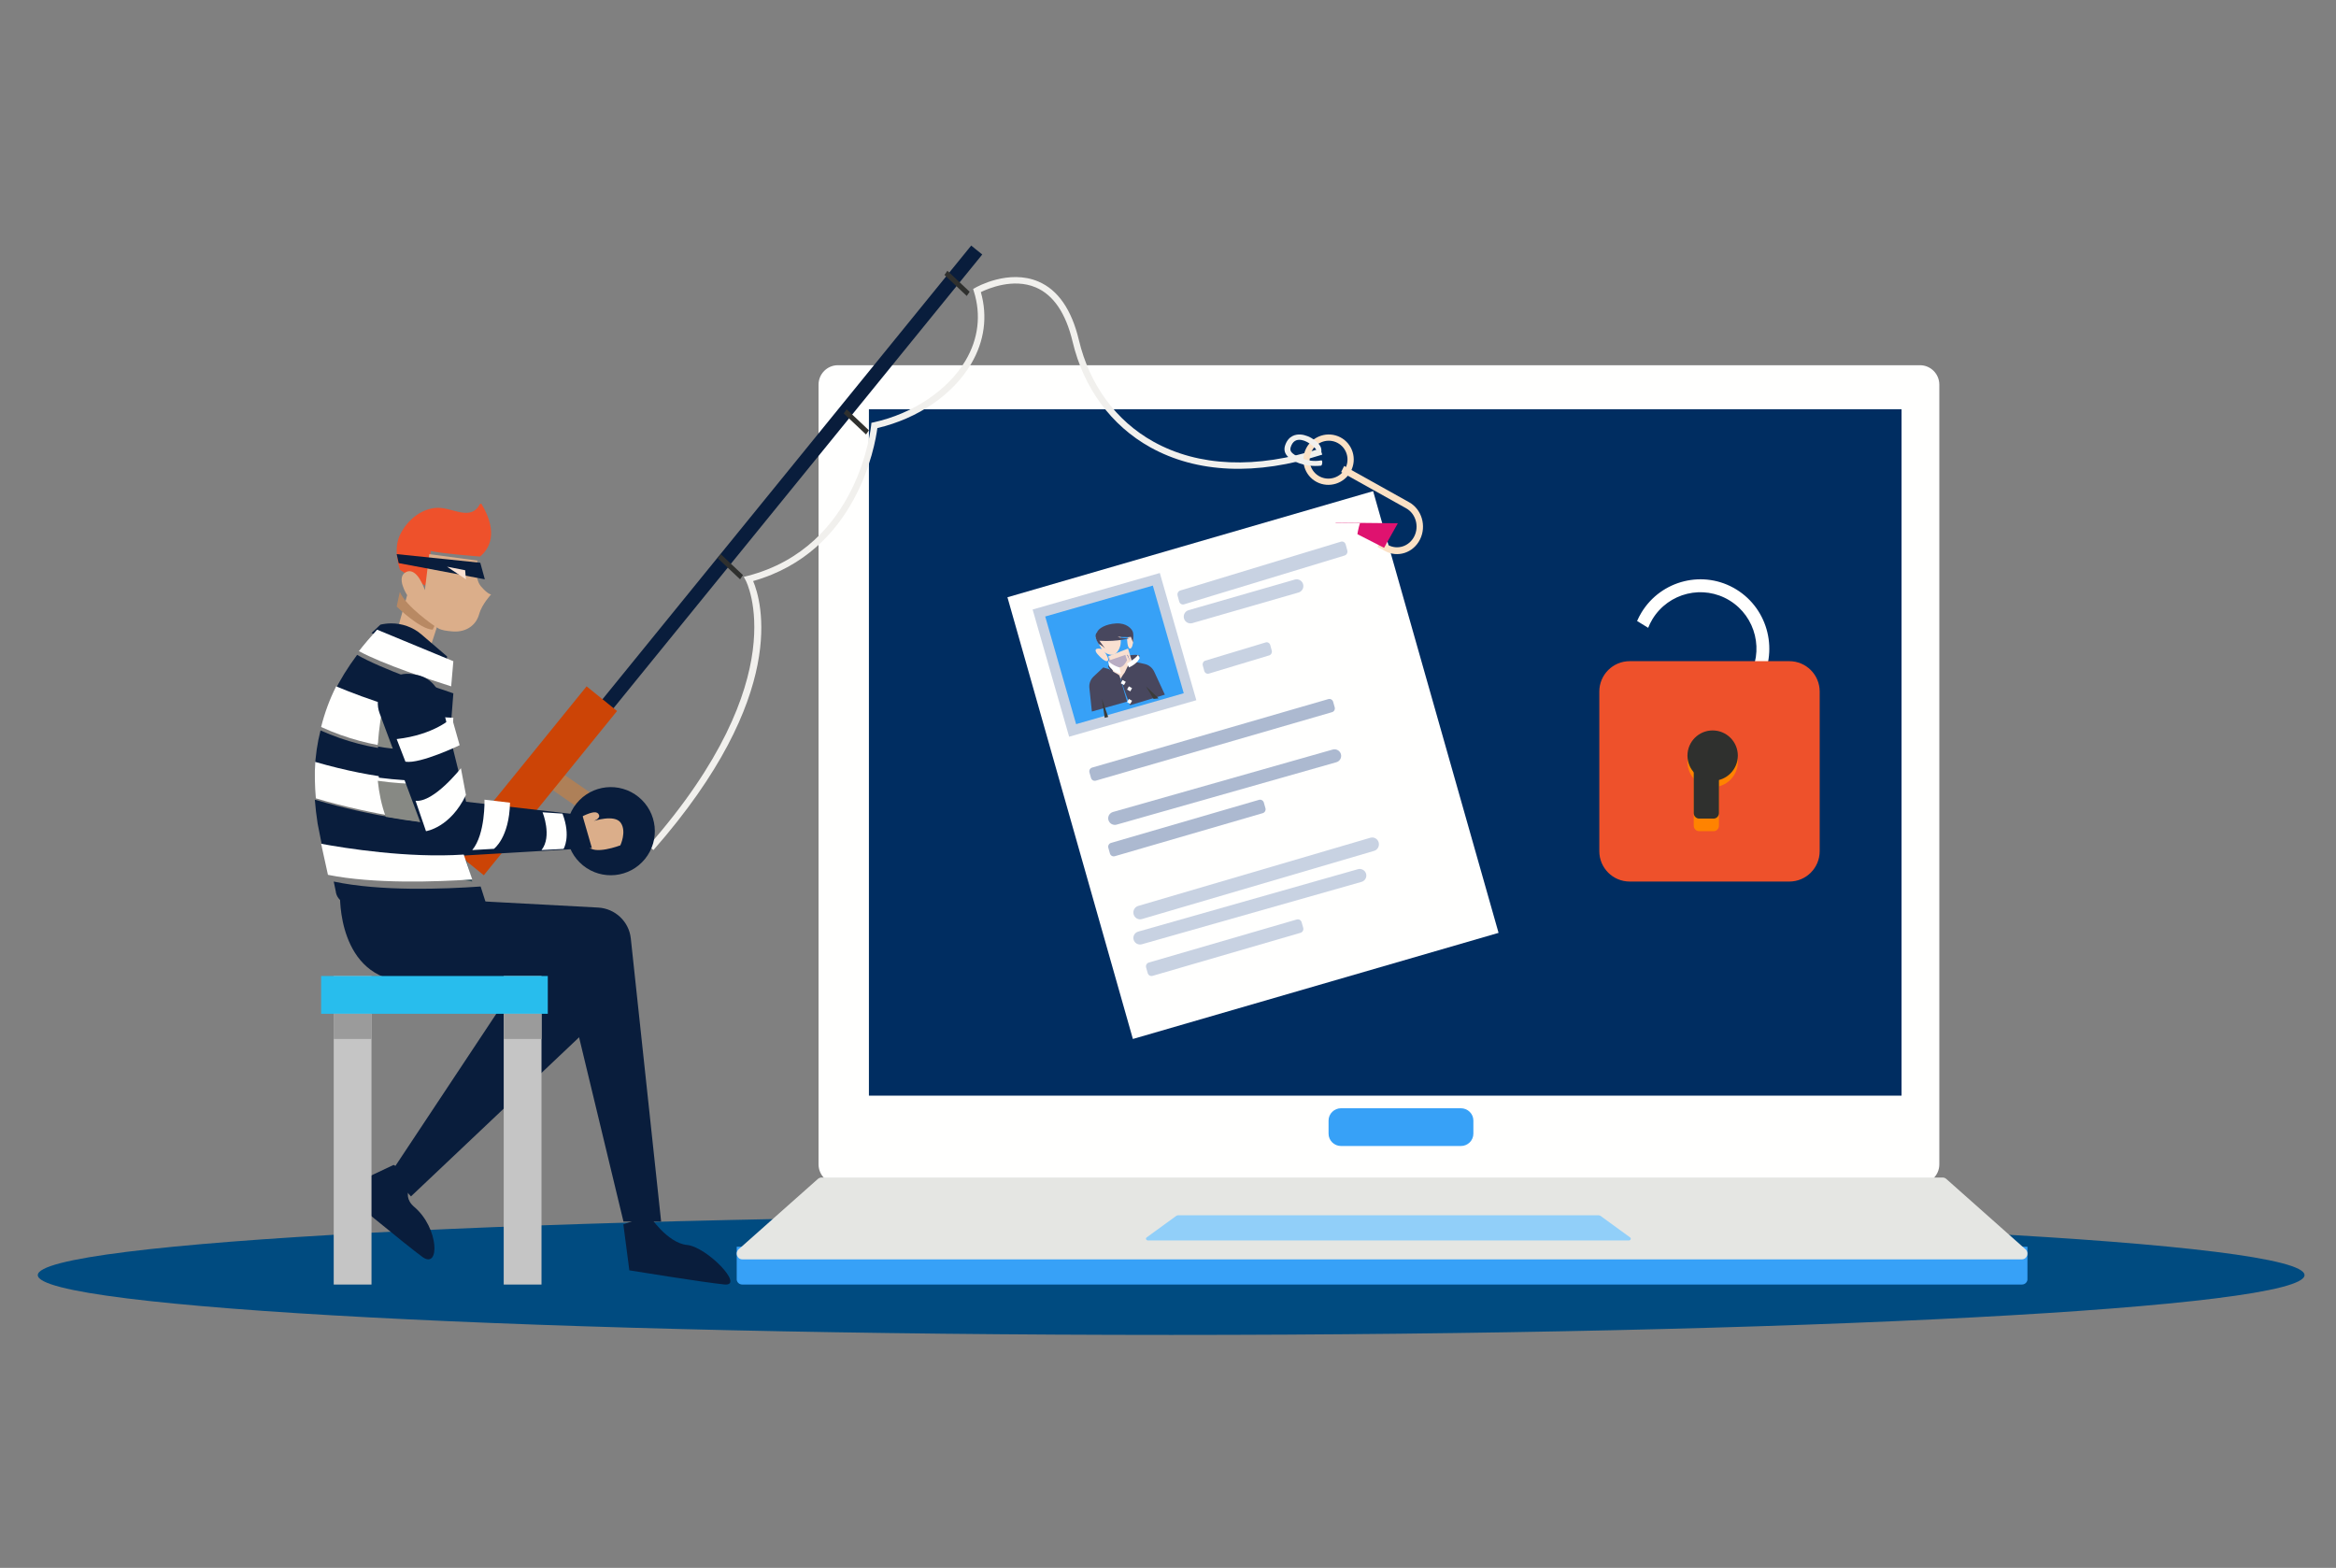 <?xml version="1.0" encoding="UTF-8"?> <svg xmlns="http://www.w3.org/2000/svg" xmlns:xlink="http://www.w3.org/1999/xlink" width="371px" height="249px" viewBox="0 0 371 249"><rect x="0" y="0" width="371" height="249" fill="#808080" stroke="none"/><!-- Generator: Sketch 51.3 (57544) - http://www.bohemiancoding.com/sketch --><title> Automated Cyber Attacks: The Next Big Threat.</title><desc>Created with Sketch.</desc><defs></defs><g id="-Automated-Cyber-Attacks:-The-Next-Big-Threat." stroke="none" stroke-width="1" fill="none" fill-rule="evenodd"><g id="Group-Copy-3" transform="translate(6, 39)"><path d="M0,163.501 C0,158.254 80.589,154 180,154 C279.412,154 360,158.254 360,163.501 C360,168.748 279.412,173 180,173 C80.589,173 0,168.748 0,163.501 Z" id="Fill-4" fill="#004B80"></path><path d="M298.927,149 L127.074,149 C125.377,149 124,147.618 124,145.914 L124,22.086 C124,20.382 125.377,19 127.074,19 L298.927,19 C300.624,19 302,20.382 302,22.086 L302,145.914 C302,147.618 300.624,149 298.927,149" id="Fill-5" fill="#FFFFFE"></path><polygon id="Fill-6" fill="#002D61" points="132 135 296 135 296 26 132 26"></polygon><path d="M315.996,164.079 C316.041,164.533 315.676,165 315.104,165 L111.897,165 C111.326,165 110.959,164.533 111.004,164.079 L111.004,159 L315.996,159 L315.996,164.079 Z" id="Fill-7" fill="#37A1F7"></path><path d="M315.102,161 L111.899,161 C111.07,161 110.685,159.956 111.308,159.404 L123.898,148.225 C124.062,148.08 124.272,148 124.489,148 L302.51,148 C302.729,148 302.939,148.08 303.103,148.225 L315.691,159.404 C316.316,159.956 315.929,161 315.102,161" id="Fill-8" fill="#E5E6E3"></path><path d="M252.664,158 L176.338,158 C176.027,158 175.882,157.68 176.116,157.51 L180.846,154.069 L181.068,154 L247.933,154 L248.155,154.069 L252.884,157.51 C253.118,157.68 252.974,158 252.664,158" id="Fill-9" fill="#91CFF9"></path><path d="M226.009,143 L206.991,143 C205.893,143 205,142.124 205,141.044 L205,138.957 C205,137.878 205.893,137 206.991,137 L226.009,137 C227.109,137 228,137.878 228,138.957 L228,141.044 C228,142.124 227.109,143 226.009,143" id="Fill-10" fill="#37A1F7"></path><polyline id="Fill-11" fill="#FFFFFE" points="232 109.148 173.923 126 154 55.852 212.077 39 232 109.148"></polyline><polyline id="Fill-12" fill="#C8D2E2" points="163.799 78 158 57.799 178.201 52 184 72.201 163.799 78"></polyline><polyline id="Fill-13" fill="#37A1F7" points="182 71.093 164.907 76 160 58.907 177.092 54 182 71.093"></polyline><path d="M170,66.892 C170,66.892 170.125,66.31 170.892,66.003 C171.113,65.916 170.925,67.615 170.925,67.615 L170.697,68 L170,66.892" id="Fill-14" fill="#48475E"></path><path d="M175,65.082 C175,65.082 174.476,64.867 173.08,65.133 C172.677,65.21 173.934,65.936 173.934,65.936 L174.512,66 L175,65.082" id="Fill-15" fill="#48475E"></path><polyline id="Fill-16" fill="#F9E0D1" points="170 65.229 170.784 67.678 173.376 70 174 66.8 173.151 64 170 65.229"></polyline><path d="M170.33,66 L170,65.008 L170.018,65 L170.366,65.987 C170.354,65.992 170.342,65.995 170.33,66" id="Fill-17" fill="#7876AA"></path><path d="M170.132,66.315 C170.114,66.306 170.096,66.297 170.081,66.285 L170,66.015 C170.012,66.009 170.024,66.006 170.036,66 L170.132,66.315" id="Fill-18" fill="#5F5E87"></path><path d="M173.489,66 L173,65.024 L173.111,65 L173.498,65.998 C173.495,65.998 173.492,65.998 173.489,66" id="Fill-19" fill="#7876AA"></path><path d="M173,65.003 C173.003,65 173.006,65 173.009,65 L173.042,65.153 L173,65.003 Z" id="Fill-20" fill="#5F5E87"></path><path d="M171.632,67 C171.267,67 170.818,66.854 170.216,66.566 L170.169,66.432 L170,65.942 L172.724,65 L172.962,65.726 L172.982,65.79 L173,65.859 C172.58,66.626 172.215,67 171.632,67" id="Fill-21" fill="#B9ADC3"></path><path d="M168,62.185 C168,62.185 168.409,63.115 168.926,63.998 C169.444,64.882 170.441,65.095 170.869,64.965 C171.39,64.807 171.962,63.948 171.994,63.049 C172.027,62.15 171.906,61 171.906,61 L168,62.185" id="Fill-22" fill="#F9E0D1"></path><path d="M173,62.392 C173.729,61.682 174.029,62.042 173.998,62.637 C173.965,63.231 173.774,64.16 173.391,63.976 C173.008,63.793 173,62.392 173,62.392" id="Fill-23" fill="#F9E0D1"></path><path d="M169.138,64.103 C167.833,63.772 167.8,64.294 168.294,64.875 C168.788,65.454 169.705,66.287 169.961,65.901 C170.217,65.515 169.138,64.103 169.138,64.103" id="Fill-24" fill="#F9E0D1"></path><path d="M168.604,62.764 C171.596,62.954 173.567,62.301 173.567,62.301 C173.567,62.301 172.454,62.537 171.493,62.126 C171.493,62.126 173.152,62.236 173.61,62.14 L173.94,63.024 C173.94,63.024 174.091,61.816 173.913,61.336 C173.733,60.857 172.928,59.914 171.273,60.006 C169.619,60.098 168.421,60.8 168.217,61.447 C168.217,61.447 167.575,61.895 168.501,63.272 C168.501,63.272 169.05,63.493 169.518,64 L168.604,62.764" id="Fill-25" fill="#48475E"></path><path d="M173.741,66 L175.797,66.447 C176.461,66.59 177.023,67.052 177.322,67.694 L179,71.32 L173.472,73 C173.472,73 172.333,70.074 172.003,68.859 C171.953,68.675 172.632,67.796 172.632,67.796 L173.142,66.734 L173.741,66" id="Fill-26" fill="#48475E"></path><path d="M169.221,67 L167.686,68.437 C167.189,68.901 166.941,69.564 167.012,70.232 L167.411,74 L173,72.424 C173,72.424 172.134,69.466 171.801,68.325 C171.751,68.153 171.083,67.844 171.083,67.844 L170.106,67.268 L169.221,67" id="Fill-27" fill="#48475E"></path><path d="M170,66 C170.785,66.725 171.798,67.002 171.798,67.002 C171.798,67.002 171.874,67.275 172,68 C170.821,67.814 170.163,66.801 170.163,66.801 L170,66" id="Fill-28" fill="#FFFFFE"></path><polyline id="Fill-29" fill="#3B3C3A" points="169 72 169.451 75 170 74.859 169 72"></polyline><path d="M174.753,65 C174.152,65.753 173,66.376 173,66.376 C173,66.376 173.059,66.555 173.309,67 C174.728,66.348 175,65.5 175,65.5 L174.753,65" id="Fill-30" fill="#FFFFFE"></path><polyline id="Fill-31" fill="#3B3C3A" points="176 70 178 71.903 177.213 72 176 70"></polyline><polyline id="Fill-32" fill="#FFFFFE" points="172.795 69.282 172.51 69.792 172 69.51 172.285 69 172.795 69.282"></polyline><polyline id="Fill-33" fill="#FFFFFE" points="173.792 70.285 173.51 70.792 173 70.51 173.282 70 173.792 70.285"></polyline><polyline id="Fill-34" fill="#FFFFFE" points="173.792 72.282 173.51 72.792 173 72.51 173.282 72 173.792 72.282"></polyline><path d="M207.548,49.223 L182.049,56.975 C181.717,57.074 181.37,56.872 181.276,56.522 L181.025,55.596 C180.929,55.244 181.12,54.877 181.452,54.778 L206.953,47.026 C207.283,46.925 207.63,47.129 207.724,47.479 L207.975,48.405 C208.071,48.756 207.88,49.122 207.548,49.223" id="Fill-35" fill="#C8D2E2"></path><path d="M200.229,55.097 L183.361,59.959 C182.794,60.12 182.204,59.793 182.042,59.226 C181.879,58.657 182.205,58.065 182.772,57.902 L199.642,53.042 C200.207,52.879 200.797,53.206 200.958,53.775 C201.122,54.343 200.794,54.934 200.229,55.097" id="Fill-36" fill="#C8D2E2"></path><path d="M195.574,65.083 L185.99,67.976 C185.675,68.07 185.35,67.88 185.259,67.552 L185.023,66.685 C184.934,66.356 185.114,66.012 185.426,65.919 L195.012,63.024 C195.325,62.93 195.65,63.12 195.741,63.449 L195.977,64.316 C196.066,64.645 195.886,64.988 195.574,65.083" id="Fill-37" fill="#C8D2E2"></path><path d="M205.552,74.1 L168.038,84.976 C167.71,85.07 167.366,84.879 167.273,84.547 L167.024,83.672 C166.93,83.341 167.119,82.995 167.448,82.9 L204.963,72.024 C205.292,71.93 205.634,72.121 205.728,72.453 L205.976,73.328 C206.07,73.658 205.881,74.005 205.552,74.1" id="Fill-38" fill="#ACB9D0"></path><path d="M206.236,82.052 L171.35,91.959 C170.788,92.118 170.204,91.797 170.041,91.242 C169.88,90.688 170.205,90.109 170.766,89.949 L205.652,80.04 C206.212,79.882 206.798,80.202 206.959,80.759 C207.12,81.313 206.796,81.892 206.236,82.052" id="Fill-39" fill="#ACB9D0"></path><path d="M194.546,90.139 L171.053,96.975 C170.72,97.072 170.372,96.877 170.276,96.539 L170.025,95.648 C169.929,95.31 170.121,94.958 170.454,94.861 L193.947,88.025 C194.28,87.928 194.627,88.123 194.723,88.461 L194.976,89.352 C195.071,89.69 194.878,90.042 194.546,90.139" id="Fill-40" fill="#ACB9D0"></path><path d="M212.231,96.128 L175.355,106.958 C174.792,107.123 174.204,106.789 174.041,106.214 C173.88,105.637 174.206,105.036 174.769,104.871 L211.646,94.042 C212.209,93.877 212.796,94.209 212.959,94.786 C213.119,95.362 212.795,95.963 212.231,96.128" id="Fill-41" fill="#C8D2E2"></path><path d="M210.236,101.051 L175.349,110.959 C174.789,111.118 174.203,110.798 174.041,110.242 C173.881,109.688 174.205,109.108 174.767,108.949 L209.653,99.041 C210.212,98.881 210.799,99.203 210.959,99.758 C211.12,100.312 210.796,100.892 210.236,101.051" id="Fill-42" fill="#C8D2E2"></path><path d="M200.546,109.139 L177.054,115.976 C176.72,116.072 176.372,115.877 176.277,115.538 L176.025,114.647 C175.929,114.311 176.121,113.958 176.454,113.862 L199.946,107.025 C200.28,106.929 200.628,107.122 200.723,107.462 L200.975,108.353 C201.071,108.689 200.879,109.043 200.546,109.139" id="Fill-43" fill="#C8D2E2"></path><path d="M70.452,41 C73.245,45.631 71.683,48.204 70.24,49.386 C70.24,49.386 64.013,48.912 62.398,48.493 C62.398,48.493 62.126,53.039 61.491,54 L57.543,51.524 C57.543,51.524 56.322,48.403 57.542,45.908 C58.762,43.411 61.128,41.686 63.526,41.646 C65.923,41.606 68.821,43.837 70.23,41.027 L70.452,41" id="Fill-44" fill="#EE512B"></path><path d="M69.825,50.027 C69.825,50.027 69.252,52.784 70.375,54.106 C71.5,55.425 72,55.397 72,55.397 C72,55.397 70.521,56.967 70.093,58.545 C69.666,60.124 68.238,61.42 65.963,61.283 C63.687,61.147 63.388,60.609 63.388,60.609 L61.292,67 C61.292,67 57.681,63.249 57,61.408 L58.664,55.519 C58.664,55.519 56.772,52.611 58.541,51.825 C60.308,51.038 61.479,54.729 61.479,54.729 L62.17,49 L69.825,50.027" id="Fill-45" fill="#DBAE8A"></path><path d="M62.72,61 C60.658,60.92 57,57.322 57,57.322 L57.497,55 C58.502,57.357 63,60.406 63,60.406 L62.72,61" id="Fill-46" fill="#B88963"></path><path d="M93,155.444 L93.951,162.743 C93.951,162.743 105.743,164.661 109.046,164.988 C112.35,165.316 106.26,159.014 103.106,158.71 C99.951,158.405 97.087,154 97.087,154 L93,155.444" id="Fill-47" fill="#091D3C"></path><path d="M64.941,66 L53,61.536 C53.46,61.103 53.918,60.651 54.418,60.199 C54.977,60.073 55.556,60 56.135,60 C57.872,60 59.569,60.597 60.886,61.717 L65,65.242 L64.941,66" id="Fill-48" fill="#091D3C"></path><path d="M65.62,76 C59.603,75.846 51.708,72.968 47,71.02 C47.992,69.007 49.216,67.015 50.716,65 C54.705,67.281 62.729,70.025 66,71.109 L65.62,76" id="Fill-49" fill="#091D3C"></path><path d="M65,80.143 L64.527,85.879 C60.561,86.216 53.822,86.005 44,83.201 C44.103,81.05 44.39,79.003 44.905,77 C53.041,80.648 60.644,80.628 65,80.143" id="Fill-50" fill="#091D3C"></path><path d="M68,97.856 C59.056,98.519 49.045,96.723 45.271,95.954 L44.45,91.826 C44.245,90.523 44.102,89.24 44,88 C53.209,90.735 61.867,91.763 66.236,92.126 L68,97.856" id="Fill-51" fill="#091D3C"></path><path d="M72,107 L51.205,103.897 C49.81,105.242 47.499,104.393 47.312,102.49 L47,101 C54.41,102.572 64.443,102.2 70.334,101.786 L72,107" id="Fill-52" fill="#091D3C"></path><path d="M219.525,46.668 C218.464,48.799 215.964,49.62 213.951,48.496 L212.789,47.848 L213.265,46.889 L214.428,47.539 C215.942,48.384 217.823,47.767 218.62,46.163 C219.418,44.558 218.835,42.566 217.321,41.721 L207,35.959 L207.475,35 L217.798,40.762 C219.809,41.886 220.586,44.535 219.525,46.668" id="Fill-53" fill="#FBE1C5"></path><polyline id="Fill-54" fill="#DF126F" points="213.816 48 216 44.101 206 44 213.816 48"></polyline><polyline id="Fill-55" fill="#091D3C" points="87.754 78 86 76.583 148.244 0 150 1.418 87.754 78"></polyline><polyline id="Fill-56" fill="#AE8058" points="86.873 90 80 85.245 82.127 83 89 87.755 86.873 90"></polyline><polyline id="Fill-57" fill="#CC4406" points="70.839 100 66 96.087 87.162 70 92 73.913 70.839 100"></polyline><polyline id="Fill-58" fill="#2F302E" points="147.538 8 144 4.664 144.464 4 148 7.336 147.538 8"></polyline><polyline id="Fill-59" fill="#2F302E" points="131.538 30 128 26.665 128.461 26 132 29.336 131.538 30"></polyline><polyline id="Fill-60" fill="#2F302E" points="111.538 53 108 49.665 108.462 49 112 52.336 111.538 53"></polyline><path d="M97.777,96 L97,95.333 C120.473,68.611 112.519,53.337 112.437,53.186 L112.123,52.616 L112.757,52.451 C130.482,47.846 132.343,28.715 132.36,28.522 L132.392,28.15 L132.762,28.068 C139.015,26.695 144.611,22.925 147.365,18.23 C149.388,14.786 149.839,11 148.67,7.283 L148.547,6.896 L148.903,6.694 C149.115,6.571 154.198,3.705 158.908,5.71 C162.031,7.038 164.196,10.171 165.351,15.024 C167.036,22.111 171.237,27.836 177.186,31.142 C184.353,35.128 193.511,35.509 203.68,32.232 L204,33.2 C193.552,36.558 184.102,36.158 176.681,32.031 C170.478,28.581 166.097,22.624 164.347,15.256 C163.272,10.736 161.306,7.84 158.503,6.644 C154.928,5.125 150.964,6.808 149.776,7.388 C150.875,11.253 150.353,15.168 148.256,18.741 C145.372,23.658 139.814,27.466 133.343,28.981 C132.985,31.713 130.119,48.608 113.611,53.276 C114.924,56.358 119.456,71.322 97.777,96" id="Fill-61" fill="#F1F0ED"></path><path d="M202.343,32.609 C201.563,34.08 202.121,35.902 203.586,36.669 C205.05,37.436 206.876,36.863 207.655,35.39 C208.436,33.919 207.88,32.099 206.415,31.332 C204.951,30.565 203.123,31.138 202.343,32.609 Z M208.531,35.85 C207.494,37.805 205.066,38.567 203.12,37.547 C201.172,36.528 200.432,34.106 201.469,32.151 C202.504,30.195 204.932,29.432 206.881,30.453 C208.828,31.472 209.568,33.894 208.531,35.85 Z" id="Fill-62" fill="#FBE1C5"></path><path d="M96.44,97.405 C94.006,100.41 89.599,100.872 86.595,98.44 C83.59,96.007 83.127,91.6 85.561,88.595 C87.993,85.59 92.402,85.128 95.406,87.56 C98.409,89.994 98.873,94.402 96.44,97.405" id="Fill-63" fill="#091D3C"></path><path d="M210,44.054 C209.469,45.623 209.313,48 209.313,48 L204,44 L210,44.054" id="Fill-64" fill="#FFFFFE"></path><path d="M203.791,34.955 C201.146,35.228 199.041,34.214 198.33,33.282 C197.992,32.838 197.912,32.307 198.098,31.744 C198.634,30.129 199.863,29.962 200.551,30.006 C202.067,30.106 203.685,31.363 203.831,32.265 C203.899,32.67 203.901,33.017 203.479,33.162 L203.099,32.543 C203.099,32.297 201.885,31.087 200.725,30.88 C199.855,30.724 199.295,31.089 198.995,31.989 C198.889,32.307 198.923,32.568 199.101,32.804 C199.467,33.282 201.503,34.547 203.858,34.112 C204.085,34.068 204.022,34.931 203.791,34.955" id="Fill-65" fill="#F1F0ED"></path><path d="M92.521,95.251 C92.521,95.251 88.269,96.873 87.394,95.344 C86.518,93.815 85.187,91.245 86.658,90.56 C88.129,89.874 88.883,89.81 89.131,90.413 C89.379,91.018 88.266,91.393 88.266,91.393 C88.266,91.393 91.604,90.269 92.581,91.663 C93.558,93.058 92.521,95.251 92.521,95.251" id="Fill-66" fill="#DBAE8A"></path><polyline id="Fill-67" fill="#091D3C" points="70.278 50.371 57 49 57.317 50.428 71 53 70.278 50.371"></polyline><polyline id="Fill-68" fill="#F9E0D1" points="67.874 51.557 65 51 68 53 67.874 51.557"></polyline><path d="M56.508,146 L48,150.025 C48,150.025 58.291,158.573 61.09,160.617 C63.888,162.661 63.741,156.023 59.792,152.672 C57.267,150.529 60.212,148.029 60.212,148.029 L56.508,146" id="Fill-69" fill="#091D3C"></path><path d="M75.942,117.296 L56,147.365 L59.269,151 L90,121.923 C90,121.923 86.73,113 85.749,113 C84.769,113 75.942,117.296 75.942,117.296" id="Fill-70" fill="#091D3C"></path><path d="M49.335,103 L88.988,105.13 C91.694,105.276 93.895,107.35 94.182,110.025 L99,155 L93.019,155 L83.884,117.086 C83.884,117.086 69.764,117.417 58.634,116.923 C47.505,116.428 48.003,103.075 48.003,103.075 L49.335,103" id="Fill-71" fill="#091D3C"></path><polygon id="Fill-72" fill="#C5C5C5" points="47 165 53 165 53 116 47 116"></polygon><polygon id="Fill-73" fill="#C5C5C5" points="74 165 80 165 80 116 74 116"></polygon><polygon id="Fill-74" fill="#28BDED" points="45 122 81 122 81 116 45 116"></polygon><polygon id="Fill-75" fill="#9B9B9B" points="47 126 53 126 53 122 47 122"></polygon><polygon id="Fill-76" fill="#9B9B9B" points="74 126 80 126 80 122 74 122"></polygon><path d="M66,66.007 L65.655,70 C62.519,69.007 54.825,66.494 51,64.405 C51.87,63.291 52.841,62.155 53.894,61 L66,66.007" id="Fill-77" fill="#FFFFFE"></path><path d="M66,74.991 L65.642,79.76 C61.167,80.27 53.358,80.291 45,76.454 C45.548,74.26 46.329,72.107 47.384,70 C52.091,71.952 59.984,74.836 66,74.991" id="Fill-78" fill="#FFFFFE"></path><path d="M67,92 C62.513,91.629 53.622,90.58 44.164,87.786 C43.994,85.777 43.952,83.855 44.058,82 C54.128,84.903 61.038,85.122 65.104,84.773 L65.041,85.625 L67,92" id="Fill-79" fill="#FFFFFE"></path><path d="M69,101 C65.628,100.433 63.014,99.253 61,97.69 C61.974,97.731 62.96,97.753 63.945,97.753 C65.287,97.753 66.631,97.711 67.951,97.615 L67.916,97.502 L68.063,97.624 L69,101 M67.285,95.502 L66.226,92.135 L65.247,89 L65.99,90.154 L67.425,95.325 L67.285,95.502" id="Fill-80" fill="#344F57"></path><path d="M63.953,98 C62.958,98 61.962,97.978 60.978,97.936 C58.549,96.046 56.983,93.604 56,91 C60.282,91.74 63.9,92.123 66.257,92.315 L67.328,95.722 L66.61,96.626 L67.965,97.745 L68,97.86 C66.667,97.957 65.309,98 63.953,98" id="Fill-81" fill="#091D3C"></path><path d="M61.046,86.057 C61.031,86.057 61.015,86.057 61,86.057 C61.015,86.057 61.031,86.057 61.046,86.057 M61.048,86.057 C61.737,86.057 62.388,86.036 63,86 C62.388,86.036 61.737,86.057 61.048,86.057" id="Fill-82" fill="#344F57"></path><path d="M61.424,85 C61.411,85 61.399,85 61.387,85 C59.387,84.999 56.987,84.865 54.172,84.504 C53.957,82.541 53.966,80.653 54.076,79 C55.904,79.273 57.632,79.416 59.218,79.466 L63,84.972 C62.507,84.99 61.981,85 61.425,85 L61.424,85" id="Fill-83" fill="#091D3C"></path><polyline id="Fill-84" fill="#846548" points="68 97 67.802 96.894 66 95.931 66.954 95.154 67.143 95 68 97"></polyline><path d="M58,80 C56.766,79.951 55.422,79.814 54,79.551 C54.173,76.3 54.671,74 54.671,74 L58,80" id="Fill-85" fill="#878984"></path><path d="M65,92 C62.765,91.814 59.333,91.443 55.272,90.727 C54.58,88.852 54.191,86.891 54,85 C56.509,85.35 58.649,85.48 60.432,85.482 C60.443,85.482 60.454,85.482 60.465,85.482 L60.466,85.482 C60.961,85.482 61.43,85.472 61.87,85.454 L64.062,88.928 L65,92" id="Fill-86" fill="#878984"></path><path d="M54.292,74.287 L61.88,94.622 C62.442,96.126 63.936,97.09 65.559,96.993 L88,95.667 L86.49,90.453 L68.028,88.329 L63.898,71.661 C63.451,69.854 61.961,68.483 60.104,68.166 L59.545,68.069 C56.8,67.601 54.241,69.559 54.016,72.296 C53.96,72.972 54.053,73.651 54.292,74.287" id="Fill-87" fill="#091D3C"></path><path d="M69,100.665 C63.214,101.05 53.361,101.397 46.084,99.932 L45,95 C48.761,95.693 58.738,97.312 67.651,96.714 L69,100.665" id="Fill-88" fill="#FFFFFE"></path><path d="M57,78.372 C62.984,77.698 65.771,75 65.771,75 L67,79.346 C67,79.346 60.77,82.343 58.393,81.967 L57,78.372" id="Fill-89" fill="#FFFFFE"></path><path d="M67.2,83 C67.2,83 62.9,88.492 60,88.171 L61.654,93 C61.654,93 65.52,92.458 68,87.245 L67.2,83" id="Fill-90" fill="#FFFFFE"></path><path d="M70.946,88 C70.946,88 71.108,93.465 69,96 L72.446,95.801 C72.446,95.801 74.879,94.058 75,88.475 L70.946,88" id="Fill-91" fill="#FFFFFE"></path><path d="M80.172,90 C80.172,90 81.729,93.833 80,96 L83.503,95.814 C83.503,95.814 84.727,93.871 83.333,90.209 L80.172,90" id="Fill-92" fill="#FFFFFE"></path><path d="M269.76,54.611 C264.608,51.445 257.85,53.091 254.7,58.27 C254.434,58.707 254.198,59.166 254,59.622 L255.759,60.704 C255.944,60.238 256.166,59.782 256.436,59.336 C259.003,55.115 264.503,53.79 268.694,56.364 C272.894,58.944 274.218,64.463 271.652,68.684 C271.38,69.13 271.078,69.535 270.748,69.913 L272.517,71 C272.83,70.613 273.13,70.193 273.397,69.756 C276.545,64.577 274.913,57.776 269.76,54.611" id="Fill-93" fill="#FFFFFE"></path><path d="M278.175,66 L252.828,66 C250.161,66 248,68.161 248,70.826 L248,96.174 C248,98.839 250.161,101 252.828,101 L278.175,101 C280.84,101 283,98.839 283,96.174 L283,70.826 C283,68.161 280.84,66 278.175,66" id="Fill-94" fill="#EE512B"></path><path d="M263.844,82 L266.159,82 C266.624,82 267,82.394 267,82.879 L267,92.121 C267,92.607 266.624,93 266.159,93 L263.844,93 C263.378,93 263,92.607 263,92.121 L263,82.879 C263,82.394 263.378,82 263.844,82" id="Fill-95" fill="#FF8300"></path><path d="M262,82.001 C262,79.791 263.791,78 266,78 C268.209,78 270,79.791 270,82.001 C270,84.21 268.209,86 266,86 C263.791,86 262,84.21 262,82.001" id="Fill-96" fill="#FF8300"></path><path d="M263.844,80 L266.159,80 C266.624,80 267,80.393 267,80.879 L267,90.121 C267,90.606 266.624,91 266.159,91 L263.844,91 C263.378,91 263,90.606 263,90.121 L263,80.879 C263,80.393 263.378,80 263.844,80" id="Fill-97" fill="#2F302E"></path><path d="M262,81 C262,78.791 263.791,77 266,77 C268.209,77 270,78.791 270,81 C270,83.209 268.209,85 266,85 C263.791,85 262,83.209 262,81" id="Fill-98" fill="#2F302E"></path></g></g></svg> 